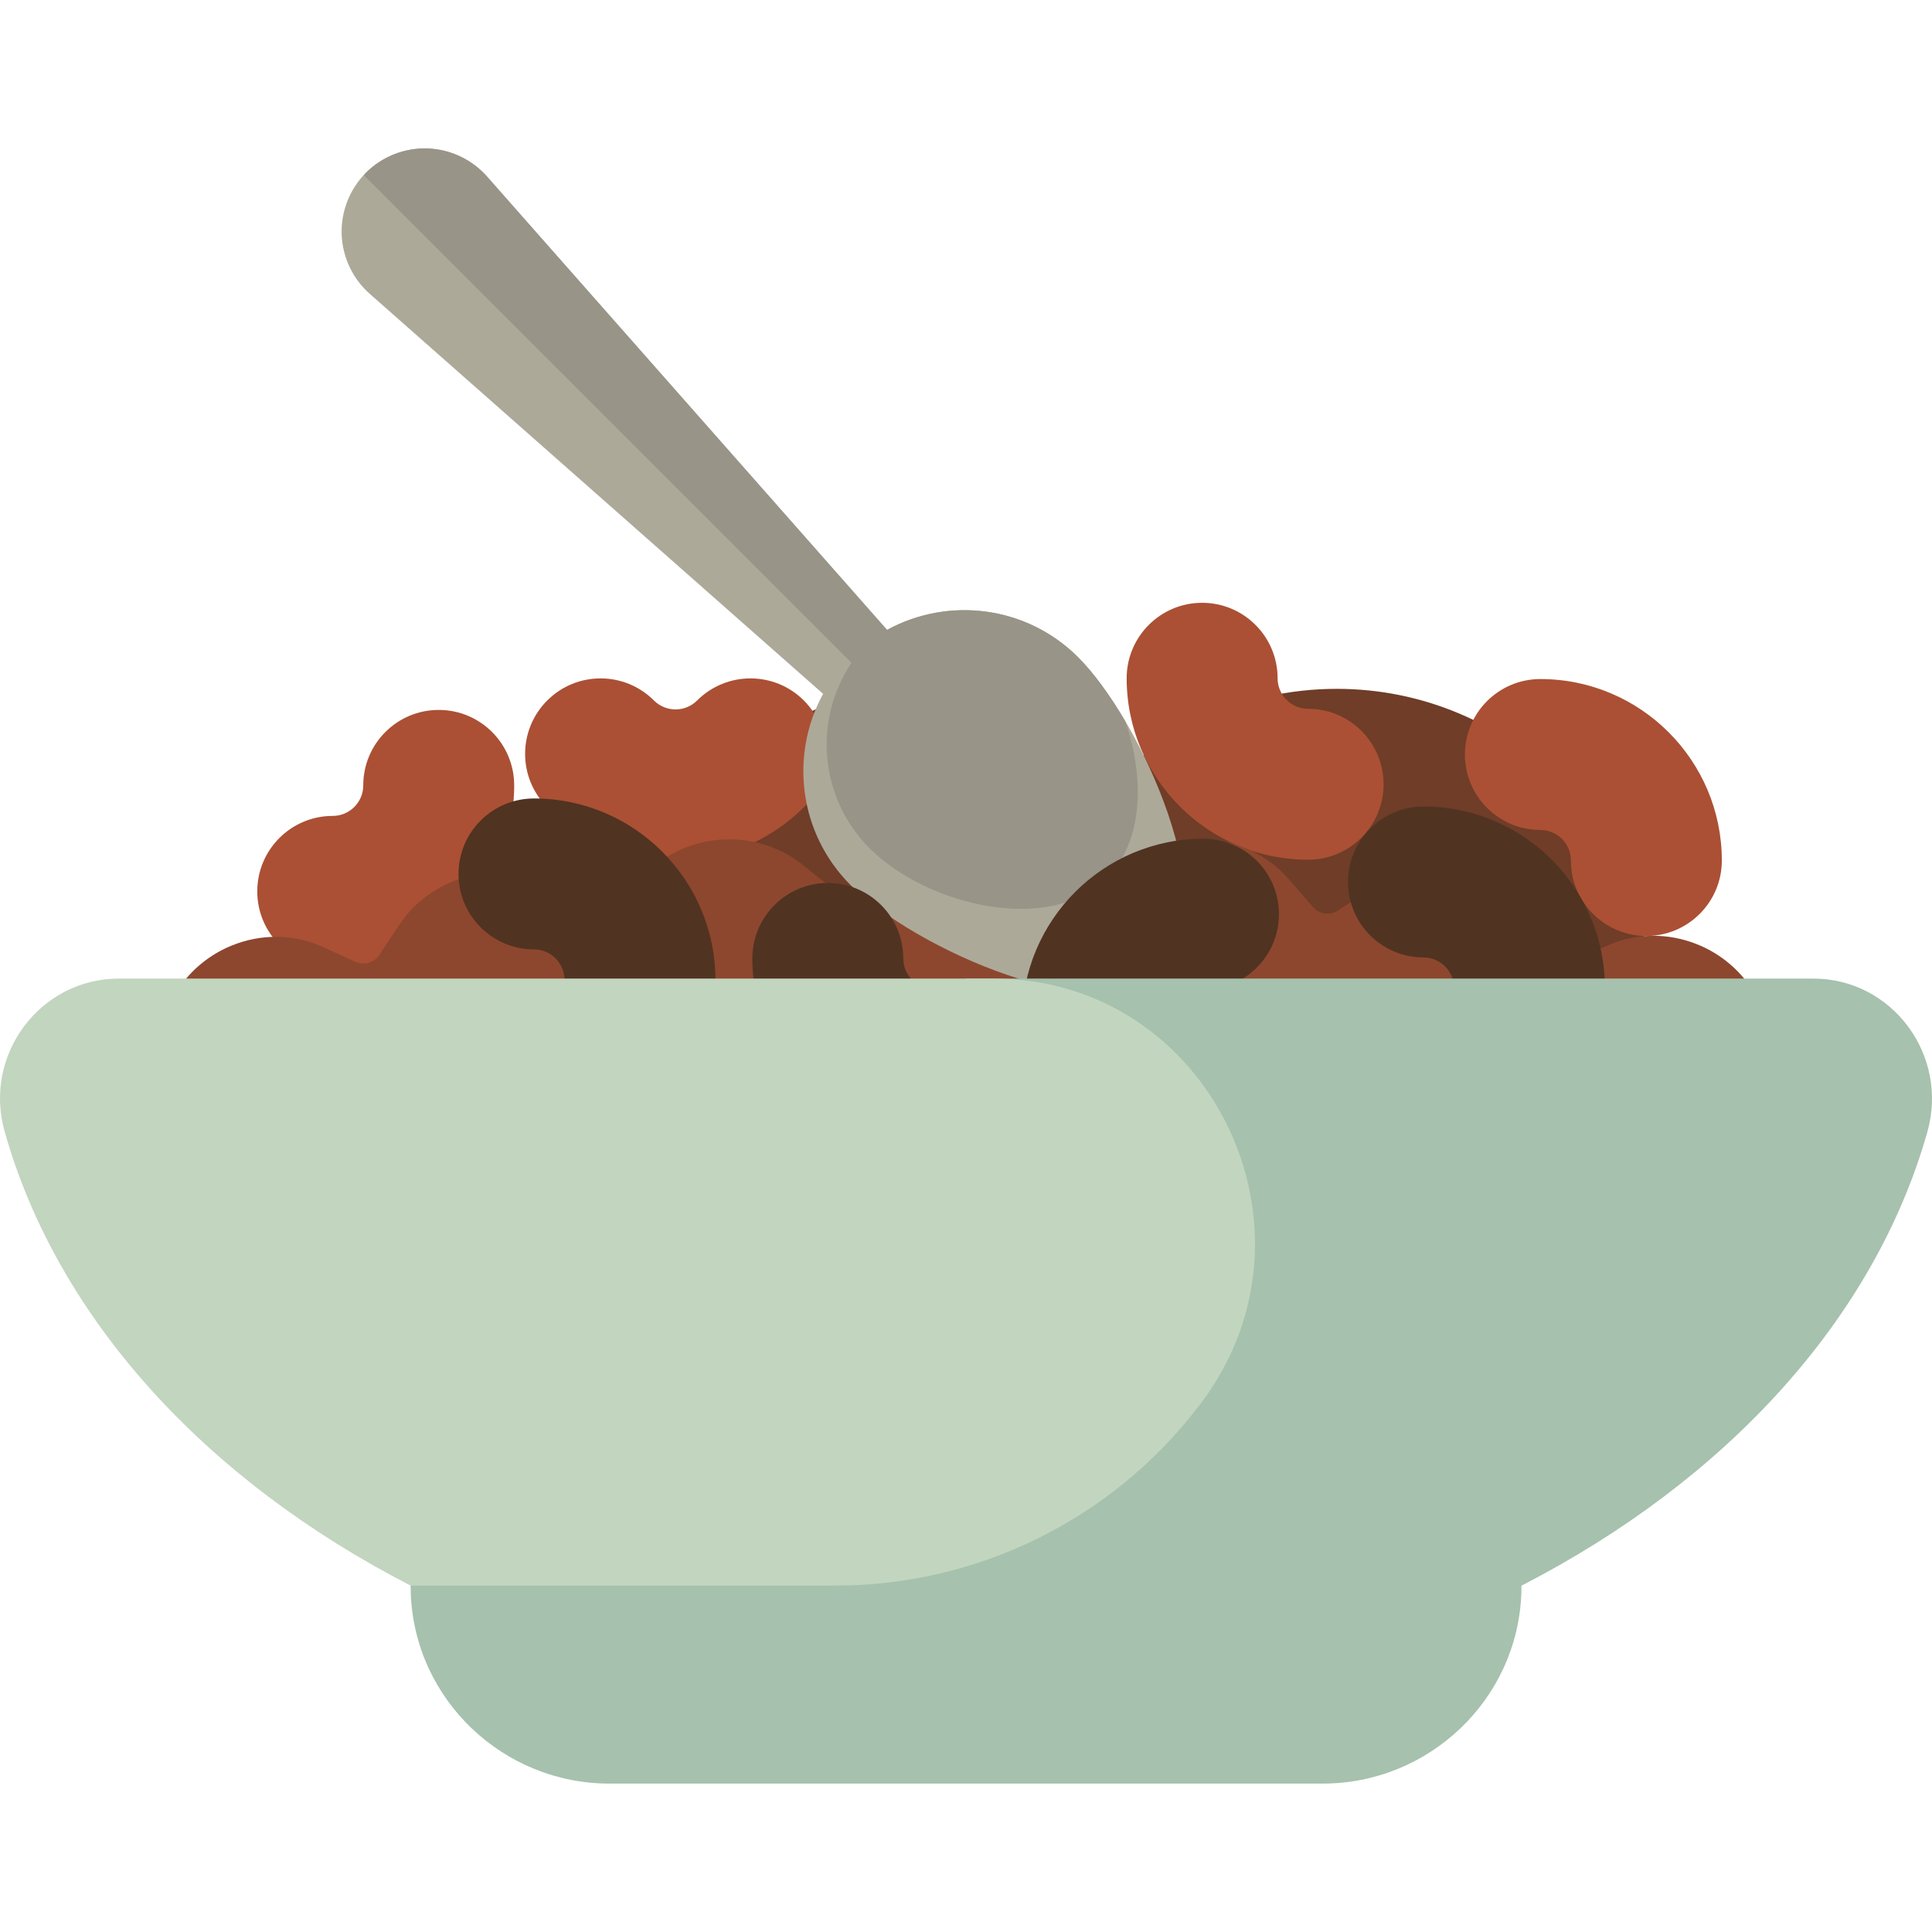 <?xml version="1.0" encoding="iso-8859-1"?>
<!-- Generator: Adobe Illustrator 19.0.0, SVG Export Plug-In . SVG Version: 6.00 Build 0)  -->
<svg version="1.1" id="Capa_1" xmlns="http://www.w3.org/2000/svg" xmlns:xlink="http://www.w3.org/1999/xlink" x="0px" y="0px"
	 viewBox="0 0 512 512" style="enable-background:new 0 0 512 512;" xml:space="preserve">
<path style="fill:#6F3D28;" d="M354.267,182.549c-25.095,0-47.586,11.097-62.879,28.634c-10.283-17.151-29.047-28.634-50.499-28.634
	c-32.499,0-58.845,26.346-58.845,58.845l255.645,24.578C437.688,219.899,400.339,182.549,354.267,182.549z"/>
<g>
	<path style="fill:#AB5034;" d="M68.178,236.225c0-11.045,8.955-20,20-20c4.461,0,8.089-3.628,8.089-8.089c0-11.045,8.955-20,20-20
		s20,8.955,20,20c0,26.515-21.573,48.089-48.089,48.089C77.132,256.225,68.178,247.27,68.178,236.225z"/>
	<path style="fill:#AB5034;" d="M145.019,185.638c7.81-7.81,20.474-7.81,28.285,0c3.154,3.154,8.285,3.154,11.439,0
		c7.81-7.81,20.474-7.81,28.285,0c7.81,7.81,7.81,20.474,0,28.284c-18.75,18.75-49.258,18.75-68.007,0
		C137.207,206.112,137.207,193.449,145.019,185.638z"/>
	<path style="fill:#AB5034;" d="M318.578,159.748c11.045,0,20,8.955,20,20c0,4.461,3.628,8.089,8.089,8.089c11.045,0,20,8.955,20,20
		s-8.955,20-20,20c-26.515,0-48.089-21.573-48.089-48.089C298.578,168.702,307.533,159.748,318.578,159.748z"/>
	<path style="fill:#AB5034;" d="M436.302,248.043c-11.045,0-20-8.955-20-20c0-4.461-3.628-8.089-8.089-8.089
		c-11.045,0-20-8.955-20-20c0-11.045,8.955-20,20-20c26.515,0,48.089,21.573,48.089,48.089
		C456.302,239.089,447.348,248.043,436.302,248.043z"/>
</g>
<path style="fill:#8D472E;" d="M86.451,276.771c45.798,14.768,106.012,22.9,169.549,22.9s123.75-8.133,169.549-22.9
	c16.559-5.34,28.869-10.788,37.939-15.773c-3.362-4.734-8.164-8.525-13.696-10.737c-7.804-3.143-16.347-2.989-23.65,0.253
	c-3.029,1.356-6.002,2.697-8.947,4.096c-1.127,0.535-2.409,0.646-3.609,0.305c-0.014-0.004-0.029-0.009-0.043-0.012
	c-1.205-0.342-2.246-1.109-2.923-2.165l-1.395-2.18c-1.313-2.015-2.661-3.974-4.022-5.972c-1.123-1.642-2.401-3.169-3.812-4.57
	c-1.414-1.381-2.964-2.601-4.62-3.693c-1.657-1.084-3.419-2.042-5.266-2.807c-1.85-0.743-3.78-1.328-5.766-1.738
	c-7.958-1.636-16.174-0.116-22.876,4.146c-2.763,1.727-5.498,3.521-8.211,5.325c-1.041,0.692-2.293,0.975-3.532,0.802
	c-0.018-0.002-0.036-0.005-0.054-0.007c-1.239-0.173-2.372-0.797-3.183-1.75c-2.108-2.479-4.24-4.933-6.403-7.398
	c-2.62-3.004-5.783-5.405-9.297-7.165c-1.756-0.882-3.599-1.619-5.503-2.17c-1.905-0.529-3.872-0.89-5.873-1.072
	c-4.006-0.386-8.001,0.039-11.769,1.163c-1.884,0.556-3.71,1.28-5.455,2.169c-1.745,0.915-3.408,1.991-4.964,3.222
	c-2.567,2.032-5.107,4.062-7.629,6.117c-0.972,0.791-2.197,1.2-3.45,1.143c-0.013-0.001-0.027-0.001-0.039-0.002
	c-1.251-0.057-2.437-0.565-3.335-1.439c-2.335-2.272-4.688-4.545-7.07-6.755c-2.884-2.695-6.249-4.837-9.898-6.281
	c-3.649-1.41-7.582-2.177-11.59-2.198c-4.013,0.031-7.947,0.788-11.596,2.202c-3.649,1.468-7.012,3.594-9.897,6.297
	c-2.38,2.225-4.732,4.498-7.065,6.769c-0.898,0.874-2.085,1.385-3.337,1.44c-0.013,0.001-0.027,0.001-0.041,0.002
	c-1.249,0.055-2.473-0.35-3.443-1.138c-2.525-2.05-5.067-4.073-7.638-6.113c-3.113-2.48-6.652-4.271-10.419-5.374
	c-1.884-0.555-3.824-0.944-5.794-1.151c-1.969-0.179-3.968-0.181-5.969-0.002c-2.003,0.185-3.971,0.533-5.877,1.077
	c-1.904,0.561-3.747,1.29-5.503,2.175c-1.756,0.885-3.425,1.925-4.982,3.115c-1.555,1.216-3.001,2.576-4.31,4.067
	c-2.162,2.457-4.291,4.921-6.395,7.405c-0.809,0.956-1.941,1.581-3.18,1.757c-0.016,0.002-0.033,0.004-0.05,0.007
	c-1.238,0.176-2.492-0.107-3.535-0.798c-2.717-1.801-5.454-3.584-8.221-5.313c-3.353-2.111-7.083-3.601-10.966-4.262
	c-3.886-0.695-7.936-0.699-11.905,0.148c-1.988,0.413-3.921,0.986-5.77,1.743c-1.846,0.785-3.61,1.729-5.265,2.817
	c-3.316,2.145-6.18,4.997-8.423,8.283c-1.855,2.682-3.646,5.425-5.402,8.169c-0.673,1.053-1.706,1.818-2.907,2.161
	c-0.016,0.004-0.032,0.01-0.048,0.014c-1.203,0.345-2.489,0.236-3.619-0.3c-0.785-0.371-1.571-0.738-2.362-1.098l-6.592-2.979
	c-7.302-3.222-15.853-3.339-23.649-0.185c-5.317,2.156-9.959,5.748-13.284,10.242C57.265,265.843,69.68,271.363,86.451,276.771z"/>
<path style="fill:#ADA999;" d="M235.076,166.932L129.06,46.782c-4.006-4.54-9.775-7.251-15.825-7.44
	c-6.051-0.188-11.977,2.158-16.257,6.439s-6.627,10.206-6.439,16.257c0.189,6.051,2.901,11.82,7.44,15.825l120.15,106.016
	c-8.873,16.198-6.461,36.932,7.259,50.652c16.662,16.662,66.305,39.29,82.967,22.627c16.662-16.662-5.965-66.305-22.627-82.967
	C272.008,160.471,251.276,158.06,235.076,166.932z"/>
<path style="fill:#989487;" d="M298.237,191.17c-4.092-6.965-8.474-12.944-12.509-16.979c-13.719-13.719-34.453-16.131-50.652-7.259
	l-0.572-0.649l0,0L129.061,46.782c-4.006-4.54-9.775-7.251-15.825-7.44c-6.051-0.188-11.977,2.158-16.257,6.439
	c-0.202,0.202-0.377,0.423-0.569,0.631l129.241,129.241c-10.154,15.122-8.554,35.792,4.812,49.158
	c15.191,15.191,47.68,23.051,62.871,7.859C303.089,222.914,303.329,206.03,298.237,191.17z"/>
<g>
	<path style="fill:#513322;" d="M169.6,279.692c-11.045,0-20-8.955-20-20c0-4.461-3.628-8.089-8.089-8.089c-11.045,0-20-8.955-20-20
		s8.955-20,20-20c26.515,0,48.089,21.573,48.089,48.089C189.6,270.737,180.645,279.692,169.6,279.692z"/>
	<path style="fill:#513322;" d="M377.245,213.735c-11.045,0-20,8.955-20,20s8.955,20,20,20c4.461,0,8.089,3.629,8.089,8.089
		c0,2.861,0.611,5.575,1.693,8.036c13.584-2.898,26.403-6.261,38.256-10.071C424.21,234.214,403.077,213.735,377.245,213.735z"/>
	<path style="fill:#513322;" d="M338.933,242.27c0,11.045-8.955,20-20,20c-4.461,0-8.089,3.628-8.089,8.089c0,11.045-8.955,20-20,20
		s-20-8.955-20-20c0-26.515,21.573-48.089,48.089-48.089C329.98,222.27,338.933,231.223,338.933,242.27z"/>
	<path style="fill:#513322;" d="M239.378,254.002c0-11.045-8.955-20-20-20c-11.045,0-20,8.955-20,20c0,1.957,0.131,3.883,0.359,5.78
		c14.437,0.933,29.215,1.43,44.183,1.479C241.236,259.946,239.378,257.19,239.378,254.002z"/>
</g>
<path style="fill:#A6C1AD;" d="M480.543,259.335H256.015L108.8,420.203h0.022c0,0.669,0.012,1.335,0.035,2
	c1.009,28.325,24.607,50.466,52.586,50.466h94.572h94.572c27.979,0,51.577-22.141,52.586-50.466c0.023-0.665,0.035-1.331,0.035-2
	h0.022c54.082-27.802,93.442-70.495,107.527-120.183C516.531,279.647,501.465,259.335,480.543,259.335z"/>
<path style="fill:#C2D5BF;" d="M318.247,371.888L318.247,371.888c34.779-46.074,2.35-112.553-54.903-112.553H31.487
	c-20.845,0-35.994,20.197-30.266,40.501c14.042,49.772,53.447,92.531,107.604,120.366h112.523c37.679,0,73.404-17.478,96.428-47.693
	C317.933,372.303,318.091,372.096,318.247,371.888z"/>
<g>
</g>
<g>
</g>
<g>
</g>
<g>
</g>
<g>
</g>
<g>
</g>
<g>
</g>
<g>
</g>
<g>
</g>
<g>
</g>
<g>
</g>
<g>
</g>
<g>
</g>
<g>
</g>
<g>
</g>
</svg>
